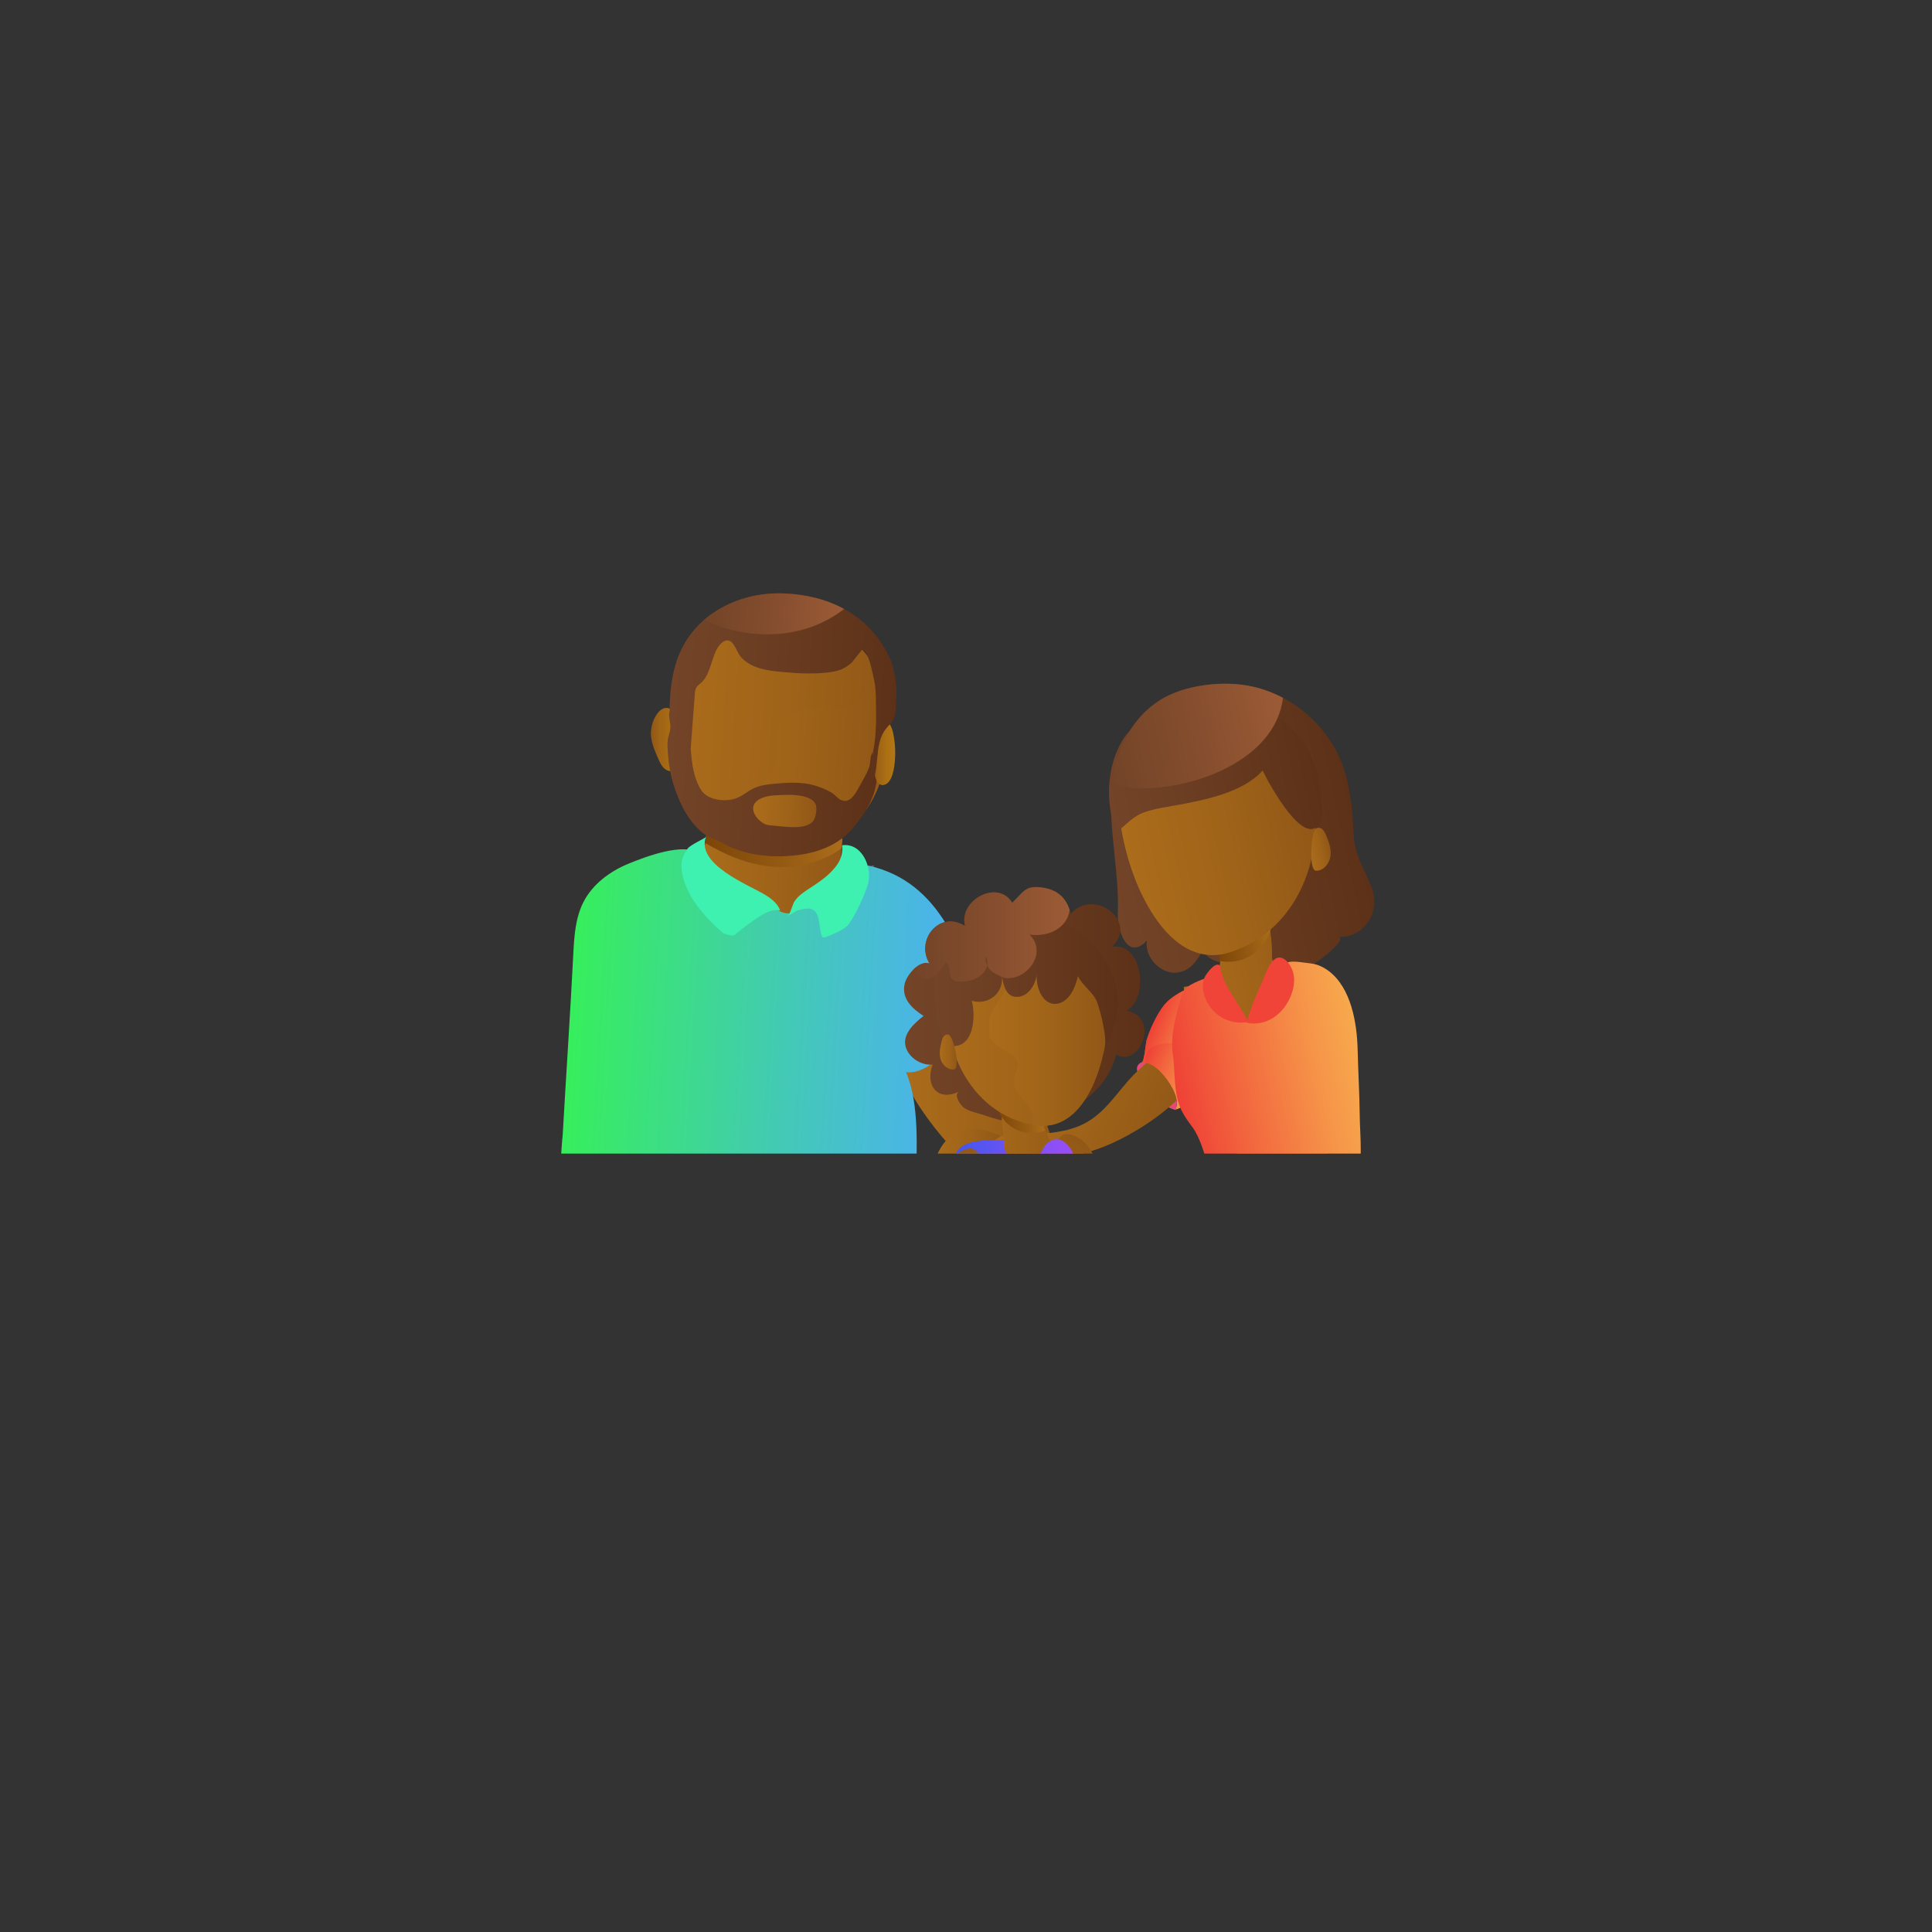 <?xml version="1.0" encoding="utf-8"?>
<!-- Generator: Adobe Illustrator 28.0.0, SVG Export Plug-In . SVG Version: 6.00 Build 0)  -->
<svg version="1.1" id="Layer_1" xmlns="http://www.w3.org/2000/svg" xmlns:xlink="http://www.w3.org/1999/xlink" x="0px" y="0px"
	 viewBox="0 0 1440 1440" style="enable-background:new 0 0 1440 1440;" xml:space="preserve">
<rect x="0" y="0" width="1440" height="1440" fill="#333333" stroke="none"/>
<style type="text/css">
	.st0{clip-path:url(#SVGID_00000080190169973721347840000001622614980270806421_);}
	.st1{fill:#85C4D4;}
	.st2{fill:url(#SVGID_00000026862183079889220570000002831597729076089731_);}
	.st3{fill:url(#SVGID_00000102508273677298520310000011643944365952007067_);}
	.st4{fill:url(#SVGID_00000146475866863053615000000017689669005839967401_);}
	.st5{fill:url(#SVGID_00000109747015050409727510000003758990076212045502_);}
	.st6{fill:url(#SVGID_00000016758792407821000720000008234383228950698631_);}
	.st7{fill:url(#SVGID_00000096744806363631603450000009753822155359616950_);}
	.st8{fill:#92C2FF;}
	.st9{fill:url(#SVGID_00000163040058565321261830000010935091700528498822_);}
	.st10{fill:url(#SVGID_00000158744526262286367410000014980564707033444240_);}
	.st11{fill:url(#SVGID_00000029012903935431452830000008700721114790346665_);}
	.st12{fill:url(#SVGID_00000016762691206067939100000009726156430217694871_);}
	.st13{fill:url(#SVGID_00000077293225964979386910000014229509065140620176_);}
	.st14{fill:url(#SVGID_00000054245372018358215530000013490229976710366095_);}
	.st15{fill:url(#SVGID_00000174576666203381025340000005317531196085979545_);}
	.st16{fill:url(#SVGID_00000106858250114150507860000008531572011611964074_);}
	.st17{fill:url(#SVGID_00000176006354968951717410000011182991280033147548_);}
	.st18{fill:url(#SVGID_00000095301932122375963320000001123490167875745412_);}
	.st19{fill:url(#SVGID_00000066473442875270630010000012773654630998655109_);}
	.st20{fill:url(#SVGID_00000050658476124222679900000009467599804832361889_);}
	.st21{fill:url(#SVGID_00000154389924027997043930000014144879923049271190_);}
	.st22{fill:url(#SVGID_00000105410208373896431150000013077698021015627711_);}
	.st23{fill:url(#SVGID_00000040573750497627582030000015317257258955136929_);}
	.st24{fill:url(#SVGID_00000075857033958729926560000007202029877661739918_);}
	.st25{fill:url(#SVGID_00000008141169600196821560000017845000054902996152_);}
	.st26{fill:#3FF1B1;}
	.st27{fill:url(#SVGID_00000122712840485140068810000006978951872853965728_);}
	.st28{fill:url(#SVGID_00000165923475884813625810000004427745852381045932_);}
	.st29{fill:url(#SVGID_00000111870512219979113600000005175362042530672012_);}
	.st30{fill:#E34B74;}
	.st31{fill:url(#SVGID_00000183224659560587718890000005024737371188166812_);}
	.st32{fill:url(#SVGID_00000114773874756771293780000015190915085759373215_);}
	.st33{fill:url(#SVGID_00000076584233293873363420000017121471239235787401_);}
	.st34{fill:url(#SVGID_00000161610528582671695440000006837671411656650931_);}
	.st35{fill:url(#SVGID_00000153699117085165378680000000153620418945024928_);}
	.st36{fill:url(#SVGID_00000132089463791734426340000015909984970167790994_);}
	.st37{fill:url(#SVGID_00000000185376503089027800000012274144377658898343_);}
	.st38{fill:url(#SVGID_00000045590971766521172060000014720850298974805422_);}
	.st39{fill:url(#SVGID_00000103954150906768424970000006791427731736252585_);}
	.st40{fill:url(#SVGID_00000141434907609502012870000013765108485815638178_);}
	.st41{fill:url(#SVGID_00000114775600296161310950000016292574834350700684_);}
	.st42{fill:url(#SVGID_00000079471943512768888510000012065880814905026448_);}
	.st43{fill:#EF4437;}
	.st44{fill:url(#SVGID_00000034783103685288108380000005579817495368159115_);}
	.st45{fill:url(#SVGID_00000076599259318031216350000010541969414204823189_);}
	.st46{fill:url(#SVGID_00000120534647570692372440000014595348617168806802_);}
	.st47{fill:url(#SVGID_00000071524907823311866270000012849179476423344794_);}
	.st48{fill:url(#SVGID_00000001625843126024836460000000485149738615408823_);}
	.st49{fill:url(#SVGID_00000089571560612550179850000009406527233414281638_);}
	.st50{fill:url(#SVGID_00000053510768605165986440000008206522270882068663_);}
	.st51{fill:url(#SVGID_00000023276131081477178500000014679806575946643898_);}
	.st52{fill:url(#SVGID_00000163051887965464996410000003901102784990017416_);}
	.st53{fill:url(#SVGID_00000124162909880680013930000012944090075117220747_);}
	.st54{fill:url(#SVGID_00000018219335679352952330000016889304887201429422_);}
	.st55{fill:url(#SVGID_00000116196591146210351510000010194615540580868484_);}
	.st56{fill:url(#SVGID_00000091004473402685840290000010810373185795730582_);}
	.st57{fill:url(#SVGID_00000172421436498762294070000006284062827419786154_);}
	.st58{fill:url(#SVGID_00000159465262167072860330000017588720006249541550_);}
	.st59{fill:url(#SVGID_00000031924483549830906120000018414920419961207227_);}
	.st60{fill:url(#SVGID_00000116948004614978503640000003413772483471752087_);}
	.st61{fill:url(#SVGID_00000180325187948635740410000006073274975012086927_);}
	.st62{fill:url(#SVGID_00000021120340857155707360000003696617440724336559_);}
	.st63{fill:url(#SVGID_00000028321266208877749320000000149795339907977381_);}
	.st64{fill:url(#SVGID_00000178908334687192107030000000000345467268791715_);}
</style>
<g>
	<g>
		<defs>
			<path id="SVGID_1_" d="M132.24,859.82h1237.31c17.29,0,31.3-14.01,31.3-31.3V449.95c0-17.29-14.01-31.3-31.3-31.3H132.24
				c-17.29,0-31.3,14.01-31.3,31.3v378.57C100.94,845.81,114.95,859.82,132.24,859.82z"/>
		</defs>
		<clipPath id="SVGID_00000067208818274806666160000002214883240936168105_">
			<use xlink:href="#SVGID_1_"  style="overflow:visible;"/>
		</clipPath>
		<g style="clip-path:url(#SVGID_00000067208818274806666160000002214883240936168105_);">
			<path class="st1" d="M821.69,1328.82c0,13.77,97.67,24.93,218.16,24.93c120.48,0,218.16-11.16,218.16-24.93
				c0-13.77-97.67-24.93-218.16-24.93C919.37,1303.88,821.69,1315.04,821.69,1328.82z"/>
			<path class="st1" d="M624.81,1337.73c0,11.91,59.55,21.57,133.02,21.57s133.02-9.66,133.02-21.57
				c0-11.91-59.55-21.57-133.02-21.57S624.81,1325.82,624.81,1337.73z"/>
			<ellipse class="st1" cx="543.36" cy="1339.34" rx="214" ry="21.57"/>
			<g>
				
					<linearGradient id="SVGID_00000016067908432180803030000004874552795406002580_" gradientUnits="userSpaceOnUse" x1="520.127" y1="553.875" x2="571.282" y2="553.875" gradientTransform="matrix(-0.756 0.655 -0.655 -0.756 1882.104 1248.173)">
					<stop  offset="0" style="stop-color:#915716"/>
					<stop  offset="0.471" style="stop-color:#9F6319"/>
					<stop  offset="1" style="stop-color:#AB6D1B"/>
				</linearGradient>
				<path style="fill:url(#SVGID_00000016067908432180803030000004874552795406002580_);" d="M1055.9,1111.06
					c-2.45-1.36-5.01-2.45-7.77-2.75c-24.41-2.73-13.58,37.28-2.73,45.94c14.01,11.19,26.89,23.51,41.44,34.38
					c26.19,19.58,52.39,39.16,78.58,58.74c2.72,2.03,5.44,4.06,8.16,6.1c5.4,4.04,10.07,4.12,14.03-1.46
					c7.87-11.11-37.94-50.73-43.84-58.71c-23.49-31.76-50.38-58.22-84.11-79.94C1058.43,1112.56,1057.18,1111.77,1055.9,1111.06z"/>
				
					<linearGradient id="SVGID_00000065793060140293274800000018208877344283860154_" gradientUnits="userSpaceOnUse" x1="432.829" y1="475.758" x2="499.714" y2="475.758" gradientTransform="matrix(-0.468 0.884 -0.884 -0.468 1815.821 1081.215)">
					<stop  offset="0" style="stop-color:#915716"/>
					<stop  offset="0.471" style="stop-color:#9F6319"/>
					<stop  offset="1" style="stop-color:#AB6D1B"/>
				</linearGradient>
				<path style="fill:url(#SVGID_00000065793060140293274800000018208877344283860154_);" d="M1197.02,1243.6
					c-7.7-3.78-17.9-7.36-25.92-7.46c1.98,0.03,3.14,63.97,3.3,68.96c0.02,0.68,0.05,1.38,0.37,1.97c0.64,1.19,2.29,1.52,3.57,1.07
					c1.28-0.44,2.26-1.47,3.15-2.48c5.15-5.82,9-12.39,11.96-19.54c1.85-4.46,2.48-11.37,5.09-16.69c2.26-4.53,6.09-8.56,6.42-13.61
					C1205.3,1250.68,1201.64,1245.88,1197.02,1243.6z"/>
			</g>
			
				<linearGradient id="SVGID_00000070078185577083788320000011762954004421819277_" gradientUnits="userSpaceOnUse" x1="687.681" y1="377.09" x2="756.337" y2="377.09" gradientTransform="matrix(-0.966 0.259 -0.259 -0.966 1841.864 1252.58)">
				<stop  offset="0" style="stop-color:#915716"/>
				<stop  offset="0.471" style="stop-color:#9F6319"/>
				<stop  offset="1" style="stop-color:#AB6D1B"/>
			</linearGradient>
			<path style="fill:url(#SVGID_00000070078185577083788320000011762954004421819277_);" d="M1071.01,1103.95
				c-0.92,19.52-4.67,46.25-21.27,38.66c-9.12-4.18-18.09-21.78-21.82-30.51c-6.47-15.17-17.55-33.33-19.67-49.88
				c-0.63-4.98-0.95-10.15,0.62-14.91c1.44-4.37,4.38-8.06,7.26-11.66c3.97-4.96,7.94-9.92,11.91-14.89
				c12.14-15.16,31.88-29.48,38.6-3.97c5.89,22.36,5.85,46.59,4.77,69.52C1071.29,1088.98,1071.39,1095.84,1071.01,1103.95z"/>
			<g>
				
					<linearGradient id="SVGID_00000029746433200451994630000015328844258096110511_" gradientUnits="userSpaceOnUse" x1="1015.583" y1="136.77" x2="1062.357" y2="136.77" gradientTransform="matrix(-1 0 0 -1 1700.945 1440)">
					<stop  offset="0" style="stop-color:#915716"/>
					<stop  offset="0.471" style="stop-color:#9F6319"/>
					<stop  offset="1" style="stop-color:#AB6D1B"/>
				</linearGradient>
				<path style="fill:url(#SVGID_00000029746433200451994630000015328844258096110511_);" d="M677.48,1281.18
					c-0.3-1.13-0.69-2.35-1.67-2.97c-0.75-0.48-1.69-0.5-2.58-0.5c-11.55-0.07-23.09-0.08-34.64-0.02
					c1.07,16.76,2.14,33.52,3.22,50.28c10.53,1.22,38.27,2.97,43.03-9.98c1.7-4.64-1.17-9.1-2.34-13.54
					C680.5,1296.78,679.55,1288.86,677.48,1281.18z"/>
				
					<linearGradient id="SVGID_00000072994652427867663190000017818749040888039087_" gradientUnits="userSpaceOnUse" x1="1106.749" y1="150.538" x2="1213.306" y2="150.538" gradientTransform="matrix(-0.965 0.262 -0.262 -0.965 1840.085 1164.855)">
					<stop  offset="0" style="stop-color:#578BCF"/>
					<stop  offset="0.55" style="stop-color:#5777CF"/>
					<stop  offset="1" style="stop-color:#576BCF"/>
				</linearGradient>
				<path style="fill:url(#SVGID_00000072994652427867663190000017818749040888039087_);" d="M640.02,1308.67
					c1.68,0.13,3.32,0.91,4.39,2.23c0.95,1.17,1.44,2.65,2.26,3.91c2.92,4.5,9.07,5.32,14.43,5.49c4.71,0.14,9.77,0.01,13.61-2.72
					c3.84-2.73,5.42-9.03,1.89-12.15c3.22-3.61,9.18-4.36,13.2-1.66c2.75,1.85,4.41,4.9,6.66,7.35
					c10.88,11.86,27.12,3.98,38.11,12.98c2.51,2.06,4.56,5.66,2.87,8.43c-1.03,1.69-3.1,2.41-5.01,2.95
					c-31.18,8.8-66.62,7.03-98.66,5.17c-9.5-0.55-3.14-28.54,3.31-31.48C637.99,1308.74,639.01,1308.58,640.02,1308.67z"/>
				
					<linearGradient id="SVGID_00000176004598023694442740000017276273085879424173_" gradientUnits="userSpaceOnUse" x1="1055.554" y1="278.236" x2="1185.239" y2="278.236" gradientTransform="matrix(-0.999 0.038 -0.038 -0.999 1746.202 1361.626)">
					<stop  offset="0" style="stop-color:#578BCF"/>
					<stop  offset="0.55" style="stop-color:#5777CF"/>
					<stop  offset="1" style="stop-color:#576BCF"/>
				</linearGradient>
				<path style="fill:url(#SVGID_00000176004598023694442740000017276273085879424173_);" d="M669.37,1009.84
					c15.24,92.06,14.71,181.17,7.54,274.81c-47.12,14.19-40.68-18.34-49.4-52.31c-4.83-18.81-11.25-37.17-17.14-55.66
					c-22.36-70.24-41.03-140.85-65.32-210.82c35.45,1.36,70.9,2.72,106.36,4.07c3.32,0.12,6.95,0.38,9.34,2.68
					c1.97,1.89,2.61,4.75,3.15,7.42C665.91,990.02,667.73,999.95,669.37,1009.84z"/>
				<path class="st8" d="M682.57,1275.21c0-0.42-0.01-0.87-0.27-1.2c-0.34-0.43-0.96-0.47-1.51-0.47
					c-16.52-0.13-33.05-0.26-49.57-0.39c-0.18,8.3-0.37,16.6-0.56,24.91c-0.03,1.56,44.02,6.3,49.52,4.52
					C688.69,1299.8,682.54,1282.12,682.57,1275.21z"/>
			</g>
			<g>
				
					<linearGradient id="SVGID_00000096029844705551667700000005960892977913917603_" gradientUnits="userSpaceOnUse" x1="1237.145" y1="147.273" x2="1284.938" y2="147.273" gradientTransform="matrix(-1 0 0 -1 1700.945 1440)">
					<stop  offset="0" style="stop-color:#915716"/>
					<stop  offset="0.471" style="stop-color:#9F6319"/>
					<stop  offset="1" style="stop-color:#AB6D1B"/>
				</linearGradient>
				<path style="fill:url(#SVGID_00000096029844705551667700000005960892977913917603_);" d="M463.8,1276.7
					c-5.67-0.68-11.4-1.37-16.75-3.35c-8.42-3.12-16.71-9.48-25.38-7.17c0.19,15.28-1.66,30.59-5.48,45.39
					c-0.21,0.82-0.37,1.83,0.27,2.38c0.26,0.22,0.6,0.31,0.93,0.4c8.96,2.32,30.49,9.79,38.21,1.93
					C459.52,1312.27,463.2,1276.63,463.8,1276.7z"/>
				
					<linearGradient id="SVGID_00000111871914920821350530000017643271271092238999_" gradientUnits="userSpaceOnUse" x1="1339.236" y1="187.38" x2="1414.085" y2="187.38" gradientTransform="matrix(-0.977 0.213 -0.213 -0.977 1808.2 1206.107)">
					<stop  offset="0" style="stop-color:#578BCF"/>
					<stop  offset="0.55" style="stop-color:#5777CF"/>
					<stop  offset="1" style="stop-color:#576BCF"/>
				</linearGradient>
				<path style="fill:url(#SVGID_00000111871914920821350530000017643271271092238999_);" d="M418.89,1290.32
					c7.21-7.7,15.1-11.81,27-2.14c12.41,10.1,17.95,35.37,20.18,50.43c-23.44,2.18-48.8-1.1-72.53-1.97
					c-1.13-0.04-2.33-0.11-3.24-0.78c-0.76-0.57-1.17-1.48-1.46-2.38c-2.66-8.5,4.39-16.81,11.42-22.28
					C407.29,1305.72,412.86,1296.77,418.89,1290.32z"/>
				
					<linearGradient id="SVGID_00000177461263832422469680000012227554931819354259_" gradientUnits="userSpaceOnUse" x1="1055.059" y1="187.022" x2="1244.724" y2="187.022" gradientTransform="matrix(-0.967 -0.253 0.253 -0.967 1544.233 1584.974)">
					<stop  offset="0" style="stop-color:#578BCF"/>
					<stop  offset="0.55" style="stop-color:#5777CF"/>
					<stop  offset="1" style="stop-color:#576BCF"/>
				</linearGradient>
				<path style="fill:url(#SVGID_00000177461263832422469680000012227554931819354259_);" d="M562.19,964.25
					c11.96,2.79,24.08,4.9,36.28,6.3c2.38,0.28,4.87,0.56,6.88,1.86c3.25,2.1,4.43,6.31,4.59,10.17
					c0.58,14.11-8.97,26.82-20.26,35.3c-11.28,8.48-24.53,14.01-36.13,22.05c-31.36,21.74-33.94,50.4-42.18,84.7
					c-3.8,15.82-38.57,154.56-50.87,154.55c-49.21-0.08-33.61-29.35-32.11-64.38c0.83-19.4,0.01-38.83-0.27-58.23
					c-1.01-72.63-4.47-147.44-0.86-219.82c14.6,2.15,26,14.89,40.43,15.89c10.5,0.73,20.57-6.3,31.44-6.06
					c10.03,0.22,19.89,4.49,29.2,7.78C539.42,958.28,550.73,961.58,562.19,964.25z"/>
				<path class="st8" d="M472.32,1268.84c0.12-0.4,0.24-0.84,0.09-1.23c-0.21-0.51-0.79-0.72-1.31-0.89
					c-15.78-4.92-31.56-9.83-47.33-14.75c-2.59,7.89-5.17,15.78-7.75,23.67c-0.49,1.49,40.31,18.79,46.08,18.68
					C471.05,1294.15,470.29,1275.44,472.32,1268.84z"/>
			</g>
			<g>
				<g>
					
						<linearGradient id="SVGID_00000169552356761487827050000009613234258669589142_" gradientUnits="userSpaceOnUse" x1="929.094" y1="541.494" x2="929.094" y2="543.078" gradientTransform="matrix(-0.998 -0.057 0.057 -0.998 1637.254 1480.263)">
						<stop  offset="1.600000e-07" style="stop-color:#FFFFFF;stop-opacity:0"/>
						<stop  offset="1" style="stop-color:#FFFFFF"/>
					</linearGradient>
					<path style="fill:url(#SVGID_00000169552356761487827050000009613234258669589142_);" d="M741.01,885.31l-2.52,0.22
						c1.34,0.36,2.64,0.86,3.89,1.44C741.93,886.42,741.47,885.87,741.01,885.31z"/>
					<g>
						
							<linearGradient id="SVGID_00000029744426760296030650000000414151081130763654_" gradientUnits="userSpaceOnUse" x1="1052.001" y1="746.055" x2="1165.342" y2="746.055" gradientTransform="matrix(-0.998 -0.057 0.057 -0.998 1637.254 1480.263)">
							<stop  offset="0" style="stop-color:#915716"/>
							<stop  offset="0.471" style="stop-color:#9F6319"/>
							<stop  offset="1" style="stop-color:#AB6D1B"/>
						</linearGradient>
						<path style="fill:url(#SVGID_00000029744426760296030650000000414151081130763654_);" d="M518.94,699.53
							c3.84,7.11,10.13,12.55,16.63,17.36c11.9,8.78,25.35,16.09,40,17.98c14.66,1.89,30.69-2.39,40.33-13.58
							c3.92-4.56,6.65-10.02,8.73-15.65c9.06-24.49,0.82-48.78,2.59-73.62c0.14-2,0.34-4.03,0.63-6.03
							c0.98-6.97-31.11-6.18-35.85-6.66c-16.63-1.71-33.13-4.77-49.27-9.19c-3.66-0.98-10.3-4.35-13.35-0.7
							c-0.32,0.37-0.59,0.79-0.82,1.22c-0.83,1.62-1.09,3.55-1.33,5.39c-0.5,4.12-1.03,8.19-1.61,12.24
							c-1.54,10.89-3.39,21.57-5.82,32.4C516.81,674.06,511.88,686.44,518.94,699.53z"/>
						
							<linearGradient id="SVGID_00000048462771958717447060000006258658929012812731_" gradientUnits="userSpaceOnUse" x1="1056.27" y1="790.486" x2="1158.197" y2="790.486" gradientTransform="matrix(-0.998 -0.057 0.057 -0.998 1637.254 1480.263)">
							<stop  offset="0" style="stop-color:#AB6D1B"/>
							<stop  offset="0.394" style="stop-color:#975C13"/>
							<stop  offset="1" style="stop-color:#7D4608"/>
						</linearGradient>
						<path style="fill:url(#SVGID_00000048462771958717447060000006258658929012812731_);" d="M525.64,628.31
							c14.94,8.93,31.22,15.71,48.44,17.52c11.59,1.21,23.56-0.07,34.52-4.1c5.96-2.18,13.52-5.04,18.62-9.71
							c0.14-2,0.34-4.03,0.63-6.03c0.98-6.97-31.11-6.18-35.85-6.66c-16.63-1.71-33.13-4.77-49.27-9.19
							c-3.66-0.98-10.3-4.35-13.35-0.7c-0.32,0.37-0.59,0.79-0.82,1.22c-0.83,1.62-1.09,3.55-1.33,5.39
							C526.75,620.19,526.22,624.26,525.64,628.31z"/>
						
							<linearGradient id="SVGID_00000100357190020852170760000016099318117677835653_" gradientUnits="userSpaceOnUse" x1="1189.401" y1="888.777" x2="1215.824" y2="888.777" gradientTransform="matrix(-1 0 0 -1 1700.945 1440)">
							<stop  offset="0" style="stop-color:#B27614"/>
							<stop  offset="0.337" style="stop-color:#AD7114"/>
							<stop  offset="0.732" style="stop-color:#9F6415"/>
							<stop  offset="1" style="stop-color:#915716"/>
						</linearGradient>
						<path style="fill:url(#SVGID_00000100357190020852170760000016099318117677835653_);" d="M485.23,548.78
							c-1.34-12.56,10.33-31.95,20.32-13.63c3.8,6.98,5.88,14.9,5.99,22.84c0.06,4.3-0.52,8.8-3.01,12.31s-7.32,5.62-11.25,3.88
							c-3.34-1.48-5.09-5.1-6.56-8.43C488.31,560.29,485.86,554.72,485.23,548.78z"/>
						
							<linearGradient id="SVGID_00000139252851424364332560000012119626598696278927_" gradientUnits="userSpaceOnUse" x1="1027.445" y1="871.629" x2="1189.743" y2="871.629" gradientTransform="matrix(-0.998 -0.057 0.057 -0.998 1637.254 1480.263)">
							<stop  offset="0" style="stop-color:#915716"/>
							<stop  offset="0.471" style="stop-color:#9F6319"/>
							<stop  offset="1" style="stop-color:#AB6D1B"/>
						</linearGradient>
						<path style="fill:url(#SVGID_00000139252851424364332560000012119626598696278927_);" d="M566.12,460.66
							c6.38-0.81,12.95-1.01,20.6-0.31c12.63,1.15,25.59,5.33,37.23,10.34c5.34,2.29,10.23,5.64,14.59,9.46
							c15.76,13.8,18.12,32.05,20.94,51.66c2.39,16.57,1.83,33.87-3.2,49.93c-10.58,33.76-40.16,52.33-74.89,52.39
							c-29.39,0.06-61.86-12.89-75.49-40.5c-10.65-21.58-8.66-49.63-2.85-72.27c2.91-11.31,8.22-21.59,12.16-32.34
							c4.29-11.69,14.84-20.24,26.79-23.27C550.83,463.51,558.33,461.64,566.12,460.66z"/>
						
							<linearGradient id="SVGID_00000096043767027869200520000008727447151217357709_" gradientUnits="userSpaceOnUse" x1="1027.44" y1="853.188" x2="1174.302" y2="853.188" gradientTransform="matrix(-0.998 -0.057 0.057 -0.998 1637.254 1480.263)">
							<stop  offset="0" style="stop-color:#915716"/>
							<stop  offset="0.471" style="stop-color:#9F6319"/>
							<stop  offset="1" style="stop-color:#AB6D1B"/>
						</linearGradient>
						<path style="fill:url(#SVGID_00000096043767027869200520000008727447151217357709_);" d="M576.59,572.33
							c6.77-11.82-2.44-28.62,8.16-36.15c17.26-17.33,48.67,2.77,62.1-18.84c3.35-5.16,5.28-10.68,6.01-16.34
							c3.64,9.51,5.07,19.95,6.63,30.81c2.39,16.57,1.83,33.87-3.2,49.93c-10.58,33.76-40.16,52.33-74.89,52.39
							c-26.21,0.05-54.83-10.28-70.39-32.09C537.59,606.97,565.77,594.62,576.59,572.33z"/>
						
							<linearGradient id="SVGID_00000023999378739735589220000013189636479577554064_" gradientUnits="userSpaceOnUse" x1="1032.671" y1="834.951" x2="1190.514" y2="834.951" gradientTransform="matrix(-0.998 -0.057 0.057 -0.998 1637.254 1480.263)">
							<stop  offset="0" style="stop-color:#5C3117"/>
							<stop  offset="0.417" style="stop-color:#673A1F"/>
							<stop  offset="1" style="stop-color:#734428"/>
						</linearGradient>
						<path style="fill:url(#SVGID_00000023999378739735589220000013189636479577554064_);" d="M503.25,588.45
							c4.22,12.02,9.43,22.43,19.15,31.23c4.9,4.43,10.37,5.5,15.87,8.62c12.46,7.08,28.61,10.22,42.91,9.96
							c20.84-0.37,41.47-5.23,55.01-21.61c6.66-8.06,13.29-17.64,15.85-27.88c2.73-10.93,2.82-22.77,3.35-33.97
							c-1.11-0.01-2.48-0.23-3.57-0.61c-0.63,2.28-0.7,4.71-1.78,6.96c-1.82,3.8-0.9,7.07-2.28,10.89
							c-1.92,5.3-5.44,10.79-8.14,15.79c-2.44,4.52-6.55,11.32-12.75,8.45c-2.85-1.32-4.59-4.09-7.26-5.63
							c-3.86-2.24-8.42-4.07-12.71-5.3c-9.36-2.68-19.31-2.14-29-1.27c-5.5,0.49-11.12,1.11-16.11,3.48
							c-4.78,2.27-8.82,6.07-13.86,7.69c-7.96,2.56-20.66,1.16-25.43-6.53c-10.89-17.56-5.04-41.03-12.96-60.1
							c-0.41-1-0.88-2-1.68-2.73c-2.46-2.23-6.75-0.44-8.19,2.55s-0.9,6.52-0.34,9.79c0.75,4.38,0.08,6.71-1.11,10.64
							c-1.17,3.87-0.62,8.67-0.39,12.67C498.35,570.73,500.2,579.78,503.25,588.45z"/>
						
							<linearGradient id="SVGID_00000089534598167638422570000012889121331236304560_" gradientUnits="userSpaceOnUse" x1="1076.889" y1="814.879" x2="1124.002" y2="814.879" gradientTransform="matrix(-0.998 -0.057 0.057 -0.998 1637.254 1480.263)">
							<stop  offset="0" style="stop-color:#915716"/>
							<stop  offset="0.471" style="stop-color:#9F6319"/>
							<stop  offset="1" style="stop-color:#AB6D1B"/>
						</linearGradient>
						<path style="fill:url(#SVGID_00000089534598167638422570000012889121331236304560_);" d="M576.17,615.34
							c-1.97-0.14-3.99-0.29-5.82-1.03c-1.37-0.55-2.59-1.42-3.72-2.36c-3.57-2.97-6.56-7.82-4.7-12.07c0.86-1.96,2.64-3.4,4.53-4.4
							c4.61-2.43,10.02-2.68,15.23-2.87c6.53-0.24,13.22-0.47,19.42,1.59c3.35,1.11,6.87,3.4,7.27,6.91
							c0.43,3.74-0.43,9.82-3.59,12.19C597.8,618.53,584.25,615.92,576.17,615.34z"/>
						
							<linearGradient id="SVGID_00000025403121740635930780000013504473977940014471_" gradientUnits="userSpaceOnUse" x1="1033.713" y1="878.4" x2="1050.793" y2="878.4" gradientTransform="matrix(-1 0 0 -1 1700.945 1440)">
							<stop  offset="0" style="stop-color:#B27614"/>
							<stop  offset="0.337" style="stop-color:#AD7114"/>
							<stop  offset="0.732" style="stop-color:#9F6415"/>
							<stop  offset="1" style="stop-color:#915716"/>
						</linearGradient>
						<path style="fill:url(#SVGID_00000025403121740635930780000013504473977940014471_);" d="M650.29,556.18
							c0.98-12.54,11.7-28.76,15.64-8.66c1.5,7.66,1.71,15.84,0.6,23.6c-0.6,4.2-1.67,8.46-3.85,11.3
							c-2.19,2.85-5.74,3.81-8.11,1.22c-2.01-2.2-2.64-6.12-3.13-9.7C650.63,568.08,649.83,562.11,650.29,556.18z"/>
						
							<linearGradient id="SVGID_00000128475186824592897630000016709751653083209398_" gradientUnits="userSpaceOnUse" x1="1022.022" y1="909.956" x2="1190.543" y2="909.956" gradientTransform="matrix(-0.998 -0.057 0.057 -0.998 1637.254 1480.263)">
							<stop  offset="0" style="stop-color:#5C3117"/>
							<stop  offset="0.417" style="stop-color:#673A1F"/>
							<stop  offset="1" style="stop-color:#734428"/>
						</linearGradient>
						<path style="fill:url(#SVGID_00000128475186824592897630000016709751653083209398_);" d="M507.63,550.15
							c0.09,0.51,0.19,1.01,0.33,1.51c0.88,3.24,3.48,6.41,6.84,6.37c1.02-13.49,2.05-26.98,3.06-40.46
							c0.15-2.01,0.35-4.16,1.57-5.76c0.69-0.92,1.67-1.58,2.54-2.33c7.03-5.95,7.83-16.31,11.77-24.63
							c1.64-3.46,6.04-9.42,10.58-6.9c3.45,1.92,5.29,8.99,8.09,11.96c8.58,9.12,21.02,10.06,32.78,11.14
							c10.6,0.97,21.47,1.4,32.06,0.12c7.25-0.87,11.53-2.2,17.09-6.87c1.67-1.4,7.81-10.25,8.57-10.06
							c4.63,1.19,7.27,17.24,8.35,21.49c1.95,7.67,1.52,16.95,1.68,24.83c0.17,8.18-0.11,16.38-1.31,24.47
							c-1.01,6.83-2.67,13.58-3.09,20.48c-0.06,1-0.08,2.08,0.47,2.92s1.87,1.23,2.56,0.51c0.3-0.31,0.42-0.76,0.51-1.18
							c1.86-8.05,1.48-16.51,3.48-24.53c1.57-6.3,4.07-9.65,8.34-14.06c3.81-3.94,3.64-10.24,4.05-15.48
							c1-12.92-0.65-25.85-6.81-37.39c-15.66-29.35-44.59-42.77-76.96-44c-19.44-0.74-38.53,4.45-54.37,15.75
							c-12.72,9.08-21.73,21.98-26.23,36.91c-1.81,6-2.78,11.94-3.6,18.12c-0.22,1.64-1.51,16.87-0.47,17.08
							c6.18,1.22,6.67,6.48,7.39,11.49C507.31,544.47,507.16,547.36,507.63,550.15z"/>
						
							<linearGradient id="SVGID_00000173131499306149139400000003975353396842704005_" gradientUnits="userSpaceOnUse" x1="1064.745" y1="960.803" x2="1168.62" y2="960.803" gradientTransform="matrix(-0.998 -0.057 0.057 -0.998 1637.254 1480.263)">
							<stop  offset="0" style="stop-color:#9C5B36"/>
							<stop  offset="0.57" style="stop-color:#824C2D"/>
							<stop  offset="1" style="stop-color:#734428"/>
						</linearGradient>
						<path style="fill:url(#SVGID_00000173131499306149139400000003975353396842704005_);" d="M584.19,442.31
							c16.28,0.62,31.68,4.33,44.97,11.59c-29.93,23.24-71.38,23.92-104.51,8.22c1.63-1.4,3.34-2.76,5.17-4.06
							C545.67,446.75,564.75,441.57,584.19,442.31z"/>
						
							<linearGradient id="SVGID_00000170966353669339103300000000932071729097482389_" gradientUnits="userSpaceOnUse" x1="913.147" y1="620.821" x2="1029.781" y2="620.821" gradientTransform="matrix(-1 0 0 -1 1700.945 1440)">
							<stop  offset="0" style="stop-color:#915716"/>
							<stop  offset="0.471" style="stop-color:#9F6319"/>
							<stop  offset="1" style="stop-color:#AB6D1B"/>
						</linearGradient>
						<path style="fill:url(#SVGID_00000170966353669339103300000000932071729097482389_);" d="M754.58,787.25
							c14.36,24.22,28.33,49.5,32.57,77.34c1.01,6.63,1.3,13.94-2.5,19.47c-3.7,5.38-10.56,7.8-17.08,8.02
							c-15.26,0.51-28.96-8.99-40.4-19.11c-14.9-13.19-28.19-28.21-39.47-44.6c-7.03-10.22-13.4-21.24-15.7-33.43
							s0.03-25.79,8.56-34.79C711.93,727.06,738.44,760.02,754.58,787.25z"/>
						
							<linearGradient id="SVGID_00000152245291644277802710000001603270634728403361_" gradientUnits="userSpaceOnUse" x1="943.784" y1="605.508" x2="1252.757" y2="605.508" gradientTransform="matrix(-0.998 -0.057 0.057 -0.998 1637.254 1480.263)">
							<stop  offset="0" style="stop-color:#4DAEF7"/>
							<stop  offset="0.16" style="stop-color:#4AB6E4"/>
							<stop  offset="0.482" style="stop-color:#43CAB4"/>
							<stop  offset="0.934" style="stop-color:#38EA67"/>
							<stop  offset="1" style="stop-color:#36EF5B"/>
						</linearGradient>
						<path style="fill:url(#SVGID_00000152245291644277802710000001603270634728403361_);" d="M419.35,846.74
							c2.56-45.04,5.63-89.88,7.93-135.16c0.68-13.36,1.47-27.18,7.53-39.12c6.87-13.54,19.92-23.13,33.98-28.86
							c12.42-5.07,40.35-15.76,52.38-7.63c7.74,5.24,14.03,12.23,19.87,19.46c4.09,5.06,9.16,15.68,15.46,18.07
							c4.63,1.76,10.48-1.09,15.44,0.62c6.07,2.09,9.63,7.34,16.81,6.54c3.21-0.36,6.16-1.89,8.92-3.56
							c17.98-10.88,28.07-36.89,50.26-31.78c53.16,12.22,70.14,64.21,84.27,111.15c0.4,1.31,0.79,2.66,0.69,4.03
							c-0.23,3.25-3.04,5.62-5.63,7.59c-9.52,7.26-19.04,14.52-28.56,21.78c-6.94,5.29-14.28,10.1-23.38,9.28
							c10.06,23.49,8.01,57.79,7.28,82.94c-0.93,31.89-4.23,63.72-9.89,95.12c-0.59,3.27-1.27,6.68-3.32,9.3
							c-7.44,9.46-47.55,4.98-60.08,4.97c-28.47-0.02-56.82-4.76-85.21-6.41c-37.63-2.19-75.53-4.55-112.94-9.24
							c0.35,0.04,2.88-43.64,4.15-65.81C416.84,883.19,418.58,852.27,419.35,846.74z"/>
						<g>
							
								<linearGradient id="SVGID_00000088101600657771863400000003084145570469329049_" gradientUnits="userSpaceOnUse" x1="1031.417" y1="777.436" x2="1035.215" y2="777.436" gradientTransform="matrix(-0.998 -0.057 0.057 -0.998 1637.254 1480.263)">
								<stop  offset="0" style="stop-color:#FFFFFF"/>
								<stop  offset="1" style="stop-color:#FFFFFF;stop-opacity:0"/>
							</linearGradient>
							<path style="fill:url(#SVGID_00000088101600657771863400000003084145570469329049_);" d="M651.63,645.68
								c-0.29,0.07-0.58,0.12-0.87,0.21c-0.94-0.41-1.91-0.75-2.89-1.07C649.11,645.04,650.36,645.31,651.63,645.68z"/>
						</g>
						<path class="st26" d="M647.03,658.48c-2.34,8.42-9.34,23.42-14.53,30.39c-1.62,2.18-4.03,3.6-6.43,4.85
							c-3.38,1.77-6.87,3.33-10.45,4.65c-0.81,0.3-1.79,0.57-2.49,0.08c-0.49-0.34-0.69-0.95-0.86-1.52
							c-2.68-8.88-0.15-22.21-13.65-19.41c-4.11,0.85-7.78,3.06-11.36,5.25c1.47-0.9,3.58-9.07,4.98-11.07
							c2.65-3.76,5.79-6.08,9.53-8.53c8.34-5.45,16.72-10.69,22.48-19.14c2.86-4.19,4-9.02,3.32-14.01
							C642.67,627.85,650.24,646.89,647.03,658.48z"/>
						<path class="st26" d="M508.4,650.6c3.07,17.46,16.83,32.84,29.72,44.17c1.48,1.3,6.2,2.6,8.23,2.43
							c0.98-0.08,1.79-0.76,2.54-1.4c5.38-4.58,11.07-8.81,17.01-12.63c4.69-3.02,10.2-5.9,15.59-4.49
							c-1.88-5.43-6.87-9.13-11.81-12.08c-12.01-7.17-51.17-22.48-43.44-42.93c-0.43,1.14-11.61,5.89-13.72,8.84
							C508.34,638.37,507.13,643.35,508.4,650.6z"/>
					</g>
				</g>
			</g>
			<g>
				
					<linearGradient id="SVGID_00000015319966309709287370000008944654178704821412_" gradientUnits="userSpaceOnUse" x1="395.921" y1="449.039" x2="445.639" y2="449.039" gradientTransform="matrix(-0.993 -0.118 0.118 -0.993 1302.995 1707.125)">
					<stop  offset="0" style="stop-color:#915716"/>
					<stop  offset="0.471" style="stop-color:#9F6319"/>
					<stop  offset="1" style="stop-color:#AB6D1B"/>
				</linearGradient>
				<path style="fill:url(#SVGID_00000015319966309709287370000008944654178704821412_);" d="M959.53,1126.81
					c-1.17-4.26-2.88-8.12-5.46-11.04c-5.85-6.61-19.21-7.31-26.17-1.47c-3.79,3.18-4.33,8.71-4.59,13.65
					c-1.29,24.18-2.06,47.64,0.29,71.79c3.06,31.55,6.13,63.1,9.19,94.64c0.32,3.27,0.64,6.55,0.95,9.83c0.63,6.5,3.63,9.9,10.2,9.1
					c13.1-1.61,11.6-60.29,13.46-69.73c5.83-29.48,8.02-59.65,5.34-89.63C962.05,1146.44,961.98,1135.74,959.53,1126.81z"/>
				
					<linearGradient id="SVGID_00000094577486467923999660000018130305532616538257_" gradientUnits="userSpaceOnUse" x1="354.286" y1="335.28" x2="419.106" y2="335.28" gradientTransform="matrix(-0.968 0.25 -0.25 -0.968 1381.745 1546.458)">
					<stop  offset="0" style="stop-color:#915716"/>
					<stop  offset="0.471" style="stop-color:#9F6319"/>
					<stop  offset="1" style="stop-color:#AB6D1B"/>
				</linearGradient>
				<path style="fill:url(#SVGID_00000094577486467923999660000018130305532616538257_);" d="M956.09,1314.58
					c-2.31-7.99-6.41-17.63-11.57-23.45c1.27,1.43-43.79,44-47.26,47.36c-0.47,0.45-0.96,0.94-1.17,1.56
					c-0.43,1.24,0.41,2.64,1.56,3.26c1.15,0.62,2.53,0.66,3.84,0.64c7.53-0.11,14.75-1.64,21.81-4.19c4.4-1.59,9.77-5.64,15.29-7.25
					c4.72-1.34,10.11-1.22,13.94-4.29C956.42,1325.12,957.48,1319.37,956.09,1314.58z"/>
			</g>
			
				<linearGradient id="SVGID_00000002375984319041180890000004396155483221386115_" gradientUnits="userSpaceOnUse" x1="740.718" y1="354.706" x2="799.489" y2="354.706" gradientTransform="matrix(-0.999 0.036 -0.036 -0.999 1725.175 1415.287)">
				<stop  offset="0" style="stop-color:#915716"/>
				<stop  offset="0.471" style="stop-color:#9F6319"/>
				<stop  offset="1" style="stop-color:#AB6D1B"/>
			</linearGradient>
			<path style="fill:url(#SVGID_00000002375984319041180890000004396155483221386115_);" d="M912.84,1073.22
				c-0.79-9.31,0.23-23.72,4.88-32.3c5.48-10.11,18.54-9.89,28.45-12.87c10.02-3.01,21.19-4.83,23.43,8.66
				c1.64,9.9,1.15,20.03,0.49,30.05c-1.47,22.44-4.76,43.54-8.81,65.47c-0.61,3.27-1.26,6.67-3.24,9.35
				c-1.8,2.43-4.5,4.01-7.13,5.52c-4.65,2.67-10.12,5.42-15.13,3.51c-4.55-1.73-6.9-6.66-8.59-11.22
				c-4.53-12.27-7.34-24.23-10.02-36.91C915.12,1092.83,913.68,1083.05,912.84,1073.22z"/>
			<g>
				<path class="st30" d="M848.86,801.65c5.78,11.92,14.12,21.63,27.27,25.73c2.4-6.64,0.33-11.73-2.79-18.09
					c-2.43-4.97-5.8-9.54-9.92-13.37c-2.32-2.15-5.03-4.14-8.17-4.66c-3.13-0.51-6.73,0.92-7.63,3.82
					C846.96,797.23,847.85,799.57,848.86,801.65z"/>
				
					<linearGradient id="SVGID_00000013159995401680705840000004398880010973669001_" gradientUnits="userSpaceOnUse" x1="757.008" y1="565.088" x2="894.602" y2="565.088" gradientTransform="matrix(-0.919 -0.395 0.395 -0.919 1349.561 1656.908)">
					<stop  offset="0" style="stop-color:#915716"/>
					<stop  offset="0.471" style="stop-color:#9F6319"/>
					<stop  offset="1" style="stop-color:#AB6D1B"/>
				</linearGradient>
				<path style="fill:url(#SVGID_00000013159995401680705840000004398880010973669001_);" d="M892.83,760.33
					c3.94,1.27,5.68,5.82,6.51,9.88c7.62,37.26-47.48,73.11-76.78,84.57c-30.89,12.09-65.83,13.53-97.62,4.04
					c-1.55-0.47-3.26-1.09-3.96-2.55c-1.44-3,2.46-5.71,5.66-6.61c28.46-7.95,61.8,1.29,86.4-15.08
					c14.59-9.7,23.15-25.91,36.07-37.45c11.04-9.86,20.91-20.5,31.36-31.09C883.84,762.64,888.26,758.87,892.83,760.33z"/>
				
					<linearGradient id="SVGID_00000102511035300773226050000015870158951219620015_" gradientUnits="userSpaceOnUse" x1="964.92" y1="572.468" x2="1015.479" y2="572.468" gradientTransform="matrix(-1 0.014 -0.014 -1 1719.36 1418.923)">
					<stop  offset="0" style="stop-color:#915716"/>
					<stop  offset="0.471" style="stop-color:#9F6319"/>
					<stop  offset="1" style="stop-color:#AB6D1B"/>
				</linearGradient>
				<path style="fill:url(#SVGID_00000102511035300773226050000015870158951219620015_);" d="M735.85,858.5
					c-0.39,0.81-0.81,1.66-1.29,2.56c-3.97,7.59-10.54,11.35-18.82,13.61c-4.89,1.34-11.37,6.97-15.97,3.97
					c-8.79-5.74,0.34-23.81,5.73-28.83c4-3.72,9.31-5.63,14.46-7.44c8.13-2.86,18.87,1.4,26.37,4.42
					C739.69,850.07,738.35,853.36,735.85,858.5z"/>
				
					<linearGradient id="SVGID_00000093870053823818256720000004523190468543213720_" gradientUnits="userSpaceOnUse" x1="748.939" y1="623.237" x2="803.246" y2="623.237" gradientTransform="matrix(-0.919 -0.395 0.395 -0.919 1349.561 1656.908)">
					<stop  offset="0" style="stop-color:#F7A94D"/>
					<stop  offset="0.226" style="stop-color:#F69649"/>
					<stop  offset="0.681" style="stop-color:#F2663E"/>
					<stop  offset="1" style="stop-color:#EF4136"/>
				</linearGradient>
				<path style="fill:url(#SVGID_00000093870053823818256720000004523190468543213720_);" d="M876.87,818.36
					c-2.02-8.26-10.45-20.07-17.84-24.4c-2.53-1.48-5.54-2.33-8.4-1.74c2.43-0.5,3.2-14.35,3.96-16.8
					c2.56-8.31,6.56-16.96,11.48-24.12c4.63-6.72,11.42-10.74,18.64-14.13c4.38-2.06,12.7-6.97,16.73-1.95
					c2.66,3.31,5.35,6.66,7.14,10.5c3.6,7.71,1.98,17.28,1.26,25.4c-0.94,10.5-3.98,21.93-8.42,31.46
					c-5.06,10.88-13.7,20.66-25.11,24.34C877.53,824.23,877.6,821.32,876.87,818.36z"/>
				
					<linearGradient id="SVGID_00000114053493053989687870000014754906327228431014_" gradientUnits="userSpaceOnUse" x1="748.941" y1="611.703" x2="798.714" y2="611.703" gradientTransform="matrix(-0.919 -0.395 0.395 -0.919 1349.561 1656.908)">
					<stop  offset="0" style="stop-color:#F7A94D"/>
					<stop  offset="0.226" style="stop-color:#F69649"/>
					<stop  offset="0.681" style="stop-color:#F2663E"/>
					<stop  offset="1" style="stop-color:#EF4136"/>
				</linearGradient>
				<path style="fill:url(#SVGID_00000114053493053989687870000014754906327228431014_);" d="M863.52,778.62
					c13.67-3.77,25.01,3.51,38.4-5.21c3.86-2.92,6.66-6.29,8.64-9.91c-0.22,2.6-0.5,5.17-0.72,7.61
					c-0.94,10.5-3.98,21.93-8.42,31.46c-5.06,10.88-13.7,20.66-25.11,24.34c1.23-2.68,1.29-5.59,0.57-8.55
					c-2.02-8.26-10.45-20.07-17.84-24.4c-1.64-0.96-3.49-1.61-5.37-1.82C853.61,785.57,855.55,780.36,863.52,778.62z"/>
				
					<linearGradient id="SVGID_00000103954742287185340250000006355715730576305557_" gradientUnits="userSpaceOnUse" x1="755.997" y1="634.119" x2="803.246" y2="634.119" gradientTransform="matrix(-0.919 -0.395 0.395 -0.919 1349.561 1656.908)">
					<stop  offset="0" style="stop-color:#F7A94D"/>
					<stop  offset="0.226" style="stop-color:#F69649"/>
					<stop  offset="0.681" style="stop-color:#F2663E"/>
					<stop  offset="1" style="stop-color:#EF4136"/>
				</linearGradient>
				<path style="fill:url(#SVGID_00000103954742287185340250000006355715730576305557_);" d="M866.07,751.3
					c4.63-6.72,11.42-10.74,18.64-14.13c4.38-2.06,12.7-6.97,16.73-1.95c2.66,3.31,5.35,6.66,7.14,10.5
					c2.52,5.4,2.47,11.71,1.98,17.8c-1.98,3.63-4.77,7-8.64,9.91c-13.39,8.71-24.72,1.43-38.4,5.21c-7.97,1.74-9.91,6.95-9.86,13.52
					c-1.01-0.11-2.03-0.14-3.04,0.07c2.43-0.5,3.2-14.35,3.96-16.8C857.15,767.11,861.15,758.46,866.07,751.3z"/>
			</g>
			
				<linearGradient id="SVGID_00000096775792638180834640000016209781676254928287_" gradientUnits="userSpaceOnUse" x1="695.197" y1="838.103" x2="885.779" y2="838.103" gradientTransform="matrix(-0.977 0.212 -0.212 -0.977 1866.161 1271.866)">
				<stop  offset="0" style="stop-color:#5C3117"/>
				<stop  offset="0.417" style="stop-color:#673A1F"/>
				<stop  offset="1" style="stop-color:#734428"/>
			</linearGradient>
			<path style="fill:url(#SVGID_00000096775792638180834640000016209781676254928287_);" d="M828.37,587.9
				c-2.05,31.42,6.02,62.08,4.78,93.63c-0.45,11.42,7.06,35.19,21.65,19.55c-1.89,12.51,10.33,24.9,21.94,23.92
				c12.28-1.03,16.83-12.05,22.57-21.12c-13.26,20.96,68.92,18.91,74.93,17.3c4.64-1.24,32.74-22.11,22.44-22.99
				c19.72,1.68,32.41-18.2,26-35.77c-5.17-14.16-12.94-24.6-13.68-39.52c-0.77-15.66-1.91-30.75-6.16-45.95
				c-9.26-33.18-38.65-59.85-72.58-65.88c-11.9-2.11-24.17-1.87-36.09,0.19c-8.92,1.53-17.72,4.11-25.71,8.37
				C844.14,532.6,830.16,560.39,828.37,587.9z"/>
			
				<linearGradient id="SVGID_00000115486593219459339970000001846602683119074211_" gradientUnits="userSpaceOnUse" x1="741.655" y1="689.043" x2="849.507" y2="689.043" gradientTransform="matrix(-0.977 0.212 -0.212 -0.977 1866.161 1271.866)">
				<stop  offset="0" style="stop-color:#915716"/>
				<stop  offset="0.471" style="stop-color:#9F6319"/>
				<stop  offset="1" style="stop-color:#AB6D1B"/>
			</linearGradient>
			<path style="fill:url(#SVGID_00000115486593219459339970000001846602683119074211_);" d="M944.14,661.02
				c-11.9,2.76-23.81,5.51-35.72,8.27c6.2-1.43,1.48,34.34,1.56,37.59c0.48,20.22-5.06,26.16-27.64,28.67
				c0.48,20.72,10.08,40.31,16.89,59.55c7.68,21.69,15.36,43.37,23.04,65.07c0.46,1.29,0.97,2.66,2.05,3.5
				c1.3,1.01,3.1,1.02,4.75,0.98c17.66-0.42,35.33-0.83,52.99-1.24c1.9-0.04,3.93-0.13,5.47-1.26c2.21-1.62,2.58-4.73,2.69-7.48
				c1.43-31.99,0.28-64.81,0.04-96.83c-0.06-8.14,1.5-24.45-1.2-31.61c-4.98-13.21-21.11-5.76-33.82-6.83
				c-2.3-0.19-4.87-0.63-6.19-2.52c-0.98-1.4-0.99-3.24-0.96-4.94C948.34,694.47,942.97,678.86,944.14,661.02z"/>
			
				<linearGradient id="SVGID_00000176044590168707009170000001614634118127336881_" gradientUnits="userSpaceOnUse" x1="775.114" y1="753.295" x2="818.096" y2="753.295" gradientTransform="matrix(-0.977 0.212 -0.212 -0.977 1866.161 1271.866)">
				<stop  offset="0" style="stop-color:#AB6D1B"/>
				<stop  offset="0.394" style="stop-color:#975C13"/>
				<stop  offset="1" style="stop-color:#7D4608"/>
			</linearGradient>
			<path style="fill:url(#SVGID_00000176044590168707009170000001614634118127336881_);" d="M947.33,691.85
				c-1.97,8.16-7.22,15.48-14.32,19.97s-15.96,6.08-24.18,4.35c0.13-3.12,0.49-6.22,1.07-9.29c0.2-1.05,0.45-2.15,1.2-2.92
				c0.65-0.67,1.58-0.98,2.47-1.28c11.31-3.68,22.62-7.36,33.93-11.04c-0.64-0.6-1.28-1.18-1.92-1.78"/>
			
				<linearGradient id="SVGID_00000067947403717449985820000002950519404070192531_" gradientUnits="userSpaceOnUse" x1="723.597" y1="838.361" x2="868.916" y2="838.361" gradientTransform="matrix(-0.977 0.212 -0.212 -0.977 1866.161 1271.866)">
				<stop  offset="0" style="stop-color:#915716"/>
				<stop  offset="0.471" style="stop-color:#9F6319"/>
				<stop  offset="1" style="stop-color:#AB6D1B"/>
			</linearGradient>
			<path style="fill:url(#SVGID_00000067947403717449985820000002950519404070192531_);" d="M879.93,537.73
				c33.94-10.62,76.86-2.46,90.87,29.01c23.55,52.89,3.97,124.74-54.27,143.11c-42.85,13.52-69.25-42.95-77.47-76.38
				c-4.59-18.66-7.86-38.47-2.47-56.91C842.17,557.42,859.41,544.14,879.93,537.73z"/>
			
				<linearGradient id="SVGID_00000037691508824367296840000007412309646280439199_" gradientUnits="userSpaceOnUse" x1="728.849" y1="642.845" x2="870.421" y2="642.845" gradientTransform="matrix(-0.977 0.212 -0.212 -0.977 1866.161 1271.866)">
				<stop  offset="0" style="stop-color:#F7A94D"/>
				<stop  offset="0.226" style="stop-color:#F69649"/>
				<stop  offset="0.681" style="stop-color:#F2663E"/>
				<stop  offset="1" style="stop-color:#EF4136"/>
			</linearGradient>
			<path style="fill:url(#SVGID_00000037691508824367296840000007412309646280439199_);" d="M880.59,827.56
				c2.14,4.41,5.08,8.39,8,12.34c11.88,16.04,10.83,44.47,29.69,55.78c2.91,1.74,6.29,2.52,9.63,3.14
				c20.55,3.86,72.03,7.88,82.49-16.16c5.93-13.62,3.25-35.83,3.08-50.39c-0.19-16.78-1.17-33.55-1.59-50.33
				c-0.49-19.39-4.81-45.45-21.35-58.07c-4.89-3.72-9.87-5.54-15.83-6.07c-6.73-0.6-14.83-3.01-19.79,2.4
				c-9.06,9.85-8.89,22.47-15.68,33.24c-2.06,3.3-6.89,9.06-11.26,6.49c-3.12-1.85-6.51-8.58-8.98-11.43
				c-5.21-6.07-10.76-11.81-16.09-17.75c-0.6-0.67-1.26-1.34-2.1-1.6c-0.96-0.3-1.99-0.01-2.95,0.3c-1.55,0.5-3.07,1.08-4.56,1.72
				c-1.99,0.83-3.91,1.77-5.8,2.81c-1.59,0.9-3.17,1.87-4.35,3.25c-1.54,1.79-2.32,4.1-2.96,6.36c-3.77,13.29-8.07,28.09-6.05,42.03
				C876.1,799.18,874.45,814.95,880.59,827.56z"/>
			
				<linearGradient id="SVGID_00000157279456665840420780000013324082889564288676_" gradientUnits="userSpaceOnUse" x1="717.115" y1="881.846" x2="873.739" y2="881.846" gradientTransform="matrix(-0.977 0.212 -0.212 -0.977 1866.161 1271.866)">
				<stop  offset="0" style="stop-color:#5C3117"/>
				<stop  offset="0.417" style="stop-color:#673A1F"/>
				<stop  offset="1" style="stop-color:#734428"/>
			</linearGradient>
			<path style="fill:url(#SVGID_00000157279456665840420780000013324082889564288676_);" d="M831.67,561.99
				c2.28-5.79,5.15-11.44,9.27-16.09c6.31-7.12,15.17-11.47,24.16-14.58c23.73-8.21,50.03-8.77,74.09-1.57
				c2.04,0.61,3.83,1.31,5.42,2.07c8.96,0.27,20.17,12.52,24.5,18.23c8.53,11.28,13.49,25.13,15.12,39.12
				c0.76,6.57,4.26,25.41-5.22,28.44c-10.31,3.3-25.35-21.26-29.33-27.72c-2.35-3.8-5.59-9.36-8.56-15.61
				c-14.61,16.41-43.03,21.97-63.76,25.79c-8.04,1.48-16.22,2.52-23.95,5.17c-9.2,3.14-13.82,9.46-20.92,14.67
				C824.63,602.9,824.9,579.21,831.67,561.99z"/>
			
				<linearGradient id="SVGID_00000042734362714727250720000009361013775091614107_" gradientUnits="userSpaceOnUse" x1="719.481" y1="811.489" x2="735.341" y2="811.489" gradientTransform="matrix(-0.977 0.212 -0.212 -0.977 1866.161 1271.866)">
				<stop  offset="0" style="stop-color:#915716"/>
				<stop  offset="0.471" style="stop-color:#9F6319"/>
				<stop  offset="1" style="stop-color:#AB6D1B"/>
			</linearGradient>
			<path style="fill:url(#SVGID_00000042734362714727250720000009361013775091614107_);" d="M980.86,617.64
				c1.33-1.07,3.39-0.69,4.71,0.39c1.31,1.08,2.06,2.69,2.73,4.26c2.19,5.08,4.14,10.55,3.35,16.02
				c-0.79,5.47-5.22,10.79-10.75,10.71C975.35,648.95,976.87,620.83,980.86,617.64z"/>
			<path class="st43" d="M963.44,723.59c-2.22-6.38-8.62-13.69-14.49-7.63c-4.47,4.63-6.16,11.64-8.85,17.32
				c-4.43,9.35-8.12,19.05-11.02,28.98c6.84,1.66,14.28,0.01,20.18-3.85c5.89-3.86,10.28-9.78,12.9-16.31
				C964.54,736.24,965.52,729.56,963.44,723.59z"/>
			<path class="st43" d="M897.43,729.3c0.81-2.43,8.18-12.82,11.54-9.79c0.54,0.49,0.68,1.27,0.79,1.99
				c1.19,8.01,4.05,12.65,8.31,19.55c4.23,6.87,8.47,13.74,12.7,20.61c-6.88,1.41-14.27,0.17-20.32-3.4
				c-6.05-3.58-10.7-9.45-12.78-16.16C896.37,737.96,896.05,733.41,897.43,729.3z"/>
			
				<linearGradient id="SVGID_00000019678890248118485550000011762117642808740000_" gradientUnits="userSpaceOnUse" x1="730.263" y1="914.923" x2="868.113" y2="914.923" gradientTransform="matrix(-0.977 0.212 -0.212 -0.977 1866.161 1271.866)">
				<stop  offset="0" style="stop-color:#9C5B36"/>
				<stop  offset="0.57" style="stop-color:#824C2D"/>
				<stop  offset="1" style="stop-color:#734428"/>
			</linearGradient>
			<path style="fill:url(#SVGID_00000019678890248118485550000011762117642808740000_);" d="M846.94,587.62
				c-6.37-0.55-12.37-2.2-18.11-4.65c3.05-25.85,16.77-51.14,39.63-63.34c7.99-4.26,16.79-6.83,25.71-8.37
				c11.92-2.06,24.19-2.31,36.09-0.19c9.1,1.62,17.85,4.76,26,9.07C950.59,566.83,888.88,588.95,846.94,587.62z"/>
			<g>
				<g>
					
						<linearGradient id="SVGID_00000074418964361395968290000015015203320742758291_" gradientUnits="userSpaceOnUse" x1="1105.426" y1="817.684" x2="1176.29" y2="817.684" gradientTransform="matrix(-0.674 0.739 0.739 0.674 978.48 -489.988)">
						<stop  offset="0" style="stop-color:#915716"/>
						<stop  offset="0.471" style="stop-color:#9F6319"/>
						<stop  offset="1" style="stop-color:#AB6D1B"/>
					</linearGradient>
					<path style="fill:url(#SVGID_00000074418964361395968290000015015203320742758291_);" d="M832.65,931.97
						c1.38,5.28,1.54,10.39,2.62,15.68c0.93,4.52,1.67,9.48-0.53,13.53c-10.35,19.05-34.72-41.25-37.54-48.62
						c-2.2-5.72-4.39-11.44-6.59-17.17c-4.62-12.03-12.96-64.77,14.86-46.11C823.98,861.7,827.57,912.53,832.65,931.97z"/>
				</g>
				<g>
					
						<linearGradient id="SVGID_00000150808280756130828830000004055336707400741555_" gradientUnits="userSpaceOnUse" x1="512.099" y1="691.094" x2="691.338" y2="691.094" gradientTransform="matrix(-1 0 0 -1 1365.17 1440)">
						<stop  offset="0" style="stop-color:#5C3117"/>
						<stop  offset="0.417" style="stop-color:#673A1F"/>
						<stop  offset="1" style="stop-color:#734428"/>
					</linearGradient>
					<path style="fill:url(#SVGID_00000150808280756130828830000004055336707400741555_);" d="M729.82,668.25
						c8.2-4.79,18.91-4.76,24.66,4.61c8.53-8.09,9.59-13.77,24.27-11.01c10.78,2.03,17.01,8.8,19.29,19.3
						c17.43-19.97,50.72,5.8,30.78,24.59c23.15-4.03,27.74,39.1,10.76,47.52c26.1,5.06,9.21,43.36-7.69,32.56
						c-5.98,26.77-33.8,45.31-59.47,49.86c-13.4,2.38-25.53,0.24-38.2-4.26c-4.57-1.63-12.14-2.99-15.96-5.96
						c-2.11-1.64-8.15-9.54-3.12-12.02c-16.66,8.18-25.8-4.88-19.95-19.98c-8.66,0.88-18.46-5.37-20.33-14.03
						c-1.98-9.18,6.98-17.07,13.5-22.18c-8.19-5.39-16.67-12.72-14.05-24.06c1.55-6.69,10.91-17.78,18.61-15
						C682,700.94,700.18,678,719.33,690.2C716.86,681.13,722.28,672.65,729.82,668.25z"/>
					
						<linearGradient id="SVGID_00000106845496929456028840000002038580240152135556_" gradientUnits="userSpaceOnUse" x1="629.281" y1="723.806" x2="630.436" y2="723.806" gradientTransform="matrix(-1 0 0 -1 1365.17 1440)">
						<stop  offset="0" style="stop-color:#5C3117"/>
						<stop  offset="0.417" style="stop-color:#673A1F"/>
						<stop  offset="1" style="stop-color:#734428"/>
					</linearGradient>
					<path style="fill:url(#SVGID_00000106845496929456028840000002038580240152135556_);" d="M735.09,712.74
						c0.85,2.54,0.98,4.85,0.59,6.91C734.74,717.69,734.42,715.42,735.09,712.74z"/>
					
						<linearGradient id="SVGID_00000060711296204475452650000017615484815544163752_" gradientUnits="userSpaceOnUse" x1="889.362" y1="244.184" x2="932.582" y2="244.184" gradientTransform="matrix(-1 0 0 -1 1700.945 1440)">
						<stop  offset="0" style="stop-color:#915716"/>
						<stop  offset="0.471" style="stop-color:#9F6319"/>
						<stop  offset="1" style="stop-color:#AB6D1B"/>
					</linearGradient>
					<path style="fill:url(#SVGID_00000060711296204475452650000017615484815544163752_);" d="M783.69,1308.42
						c0.03,2.78-1.11,5.44-1.67,8.17c-1.1,5.41-3.92,8-9.38,6.74c-6.98-1.61-3.48-67.81-2.82-75.69
						c2.32-27.93,5.43-55.78,7.14-83.75c1.41-23.09-3.32-46.19-0.02-69.65c1.17-8.3,3.74-17,10.19-22.35
						c6.44-5.36,17.67-5.49,22.16,1.58c2.53,3.98,2.4,9.04,2.18,13.75c-1.78,37.81-2.13,76-9.39,113.13
						C795.65,1233.26,783.13,1261.64,783.69,1308.42z"/>
					<g>
						
							<linearGradient id="SVGID_00000108282783017748921100000014208836669570733468_" gradientUnits="userSpaceOnUse" x1="1085.435" y1="252.114" x2="1128.987" y2="252.114" gradientTransform="matrix(-0.888 0.46 -0.46 -0.888 1889.54 1041.356)">
							<stop  offset="0" style="stop-color:#A34DF7"/>
							<stop  offset="0.217" style="stop-color:#904FF6"/>
							<stop  offset="0.653" style="stop-color:#6054F2"/>
							<stop  offset="1" style="stop-color:#3658EF"/>
						</linearGradient>
						<path style="fill:url(#SVGID_00000108282783017748921100000014208836669570733468_);" d="M819.44,1336.79
							c-0.08,0.15-0.18,0.29-0.31,0.43c-6.02,6.21-23.21,1.69-30.39,0.31c-6.94-1.33-20.09-0.32-21.62-9.33
							c-0.29-1.73,0.02-3.5,0.23-5.24c0.41-3.35-0.7-8.66,2.28-11.03c0.82,5.2,4.98,4.69,6.68,0.34c0.23-0.58,0.43-1.22,0.95-1.56
							c0.42-0.27,0.95-0.28,1.45-0.28c1.87,0,3.74,0.01,5.61,0.01c0.52,0,1.08,0.01,1.52,0.29c0.37,0.23,0.61,0.61,0.84,0.98
							c3.01,4.76,6.33,8.17,10.97,11.23C800.24,1324.63,821.65,1332.52,819.44,1336.79z"/>
					</g>
					
						<linearGradient id="SVGID_00000013175004783547608490000000410167651043767468_" gradientUnits="userSpaceOnUse" x1="929.8" y1="263.769" x2="1020.937" y2="263.769" gradientTransform="matrix(-1 0 0 -1 1700.945 1440)">
						<stop  offset="0" style="stop-color:#915716"/>
						<stop  offset="0.471" style="stop-color:#9F6319"/>
						<stop  offset="1" style="stop-color:#AB6D1B"/>
					</linearGradient>
					<path style="fill:url(#SVGID_00000013175004783547608490000000410167651043767468_);" d="M694.38,1270.71
						c-2.2,2.14-4.3,4.38-6.47,6.7c-0.84,0.9-1.74,1.83-2.92,2.15c-2.75,0.73-5.21-2.48-4.96-5.31c0.24-2.83,2.16-5.19,3.85-7.47
						c12.87-17.3,21.56-36.98,35.98-53.38c3.62-4.11,7.47-8.12,10.08-12.93c7.1-13.11,7.2-32.37,6.84-46.87
						c-0.46-18.64-5.51-38.08-1.23-56.47c1.9-8.17,5.23-16.6,12.13-21.36c6.89-4.77,18.08-3.91,21.94,3.53
						c2.17,4.19,1.59,9.21,0.95,13.9c-3.07,22.5-3.21,45.24-3.93,67.89c-0.68,21.45-3.69,35.45-18.38,51.87
						c-11.54,12.89-23.07,25.79-34.6,38.69c-4.62,5.17-7.48,9.29-13.17,13.7C698.3,1267.04,696.3,1268.84,694.38,1270.71z"/>
					<g>
						
							<linearGradient id="SVGID_00000049217423824347760240000007567093067679078072_" gradientUnits="userSpaceOnUse" x1="960.576" y1="145.047" x2="997.512" y2="145.047" gradientTransform="matrix(-0.999 -0.051 0.051 -0.999 1656.393 1478.935)">
							<stop  offset="0" style="stop-color:#A34DF7"/>
							<stop  offset="0.217" style="stop-color:#904FF6"/>
							<stop  offset="0.653" style="stop-color:#6054F2"/>
							<stop  offset="1" style="stop-color:#3658EF"/>
						</linearGradient>
						<path style="fill:url(#SVGID_00000049217423824347760240000007567093067679078072_);" d="M702.39,1307.48
							c-3.98,2.03-8.85-4.4-10.95-6.56c-7.27-7.49-14.53-14.99-21.8-22.48c-0.56-0.58-1.14-1.18-1.43-1.94
							c-0.6-1.57,0.21-3.3,1-4.79c1.64-3.12,3.35-6.31,6.02-8.62c2.02-1.75,4.21-2.48,6.8-2.69c0.72-0.06,5.67,0.65,5.75,0.54
							c-1.66,2.27-1.53,5.68,0.3,7.81c0.73,0.85,2,1.51,2.93,0.88c0.4-0.27,0.63-0.73,0.94-1.09c0.67-0.78,1.79-1.15,2.79-0.93
							c0.48,0.11,0.98,0.4,1.1,0.88c0.11,0.46-0.15,0.92-0.38,1.33c-6.49,11.34,5.83,23.2,7.89,34.29
							C703.57,1305.33,703.51,1306.91,702.39,1307.48z"/>
					</g>
					
						<linearGradient id="SVGID_00000010303836851774036970000010089758285691239083_" gradientUnits="userSpaceOnUse" x1="559.598" y1="552.066" x2="649.49" y2="552.066" gradientTransform="matrix(-1 0 0 -1 1365.17 1440)">
						<stop  offset="0" style="stop-color:#915716"/>
						<stop  offset="0.471" style="stop-color:#9F6319"/>
						<stop  offset="1" style="stop-color:#AB6D1B"/>
					</linearGradient>
					<path style="fill:url(#SVGID_00000010303836851774036970000010089758285691239083_);" d="M744.52,802.68
						c10.09,0.76,20.17,1.52,30.26,2.27c-5.25-0.4,3.1,28.26,3.45,30.95c0.9,6.88,2.45,14.29,9.04,17.85
						c6.88,3.72,16.16,2.07,17.88,11.82c2.18,12.32-4.72,29.02-7.02,41.15c-3.55,18.71-7.11,37.41-10.66,56.12
						c-0.21,1.11-0.45,2.29-1.23,3.12c-0.94,0.99-2.4,1.22-3.76,1.4c-14.5,1.88-29,3.77-43.5,5.65c-1.56,0.2-3.23,0.38-4.63-0.34
						c-2.02-1.04-2.7-3.55-3.15-5.77c-5.2-25.99-8.39-52.98-12.22-79.2c-0.97-6.67-4.3-19.81-2.99-26
						c2.41-11.43,16.54-7.37,26.81-9.84c1.86-0.45,3.91-1.13,4.75-2.84c0.62-1.27,0.4-2.77,0.17-4.17
						C745.3,830.57,747.73,817.12,744.52,802.68z"/>
					
						<linearGradient id="SVGID_00000065045130377960024490000011762242851288396186_" gradientUnits="userSpaceOnUse" x1="586.519" y1="604.723" x2="621.23" y2="604.723" gradientTransform="matrix(-1 0 0 -1 1365.17 1440)">
						<stop  offset="0" style="stop-color:#AB6D1B"/>
						<stop  offset="0.394" style="stop-color:#975C13"/>
						<stop  offset="1" style="stop-color:#7D4608"/>
					</linearGradient>
					<path style="fill:url(#SVGID_00000065045130377960024490000011762242851288396186_);" d="M744.11,827.82
						c2.64,6.43,7.85,11.75,14.22,14.53c6.37,2.78,13.82,2.97,20.32,0.52c-0.5-2.53-1.18-5.03-2.05-7.46
						c-0.3-0.83-0.64-1.7-1.35-2.24c-0.62-0.47-1.42-0.61-2.18-0.73c-9.71-1.59-19.43-3.18-29.14-4.76
						c0.45-0.56,0.89-1.13,1.34-1.69"/>
					
						<linearGradient id="SVGID_00000128466495956118663300000009721670250329107602_" gradientUnits="userSpaceOnUse" x1="539.051" y1="674.252" x2="659.23" y2="674.252" gradientTransform="matrix(-1 0 0 -1 1365.17 1440)">
						<stop  offset="0" style="stop-color:#915716"/>
						<stop  offset="0.471" style="stop-color:#9F6319"/>
						<stop  offset="1" style="stop-color:#AB6D1B"/>
					</linearGradient>
					<path style="fill:url(#SVGID_00000128466495956118663300000009721670250329107602_);" d="M779.85,693.27
						c-29.1-4.42-63.18,7.66-70.68,35.16c-12.61,46.23,12.45,102.53,62.4,110.24c36.75,5.67,51.24-43.84,53.76-72.22
						c1.41-15.84,1.59-32.45-5.14-46.86C813.21,704.63,797.44,695.94,779.85,693.27z"/>
					
						<linearGradient id="SVGID_00000095338189042998568100000013519051674490681012_" gradientUnits="userSpaceOnUse" x1="539.045" y1="674.246" x2="627.772" y2="674.246" gradientTransform="matrix(-1 0 0 -1 1365.17 1440)">
						<stop  offset="0" style="stop-color:#915716"/>
						<stop  offset="0.471" style="stop-color:#9F6319"/>
						<stop  offset="1" style="stop-color:#AB6D1B"/>
					</linearGradient>
					<path style="fill:url(#SVGID_00000095338189042998568100000013519051674490681012_);" d="M755.85,809.63
						c-2.31-6.92,4.62-13.84,2.31-18.46c-2.31-6.92-16.15-9.23-20.76-18.46c0-4.62,0-9.23,0-13.84
						c7.51-18.77,36.4-46.71,27.02-66.41c5.19-0.22,10.39,0.03,15.44,0.8c17.59,2.67,33.35,11.36,40.34,26.31
						c6.73,14.41,6.55,31.02,5.14,46.86c-2.52,28.38-17.01,77.89-53.76,72.22c-0.76-0.12-1.49-0.28-2.24-0.42
						C773.72,826.76,760.04,820.1,755.85,809.63z"/>
					
						<linearGradient id="SVGID_00000113339848220602617210000003446007656420516773_" gradientUnits="userSpaceOnUse" x1="553.325" y1="526.654" x2="661.37" y2="526.654" gradientTransform="matrix(-1 0 0 -1 1365.17 1440)">
						<stop  offset="0" style="stop-color:#A34DF7"/>
						<stop  offset="0.217" style="stop-color:#904FF6"/>
						<stop  offset="0.653" style="stop-color:#6054F2"/>
						<stop  offset="1" style="stop-color:#3658EF"/>
					</linearGradient>
					<path style="fill:url(#SVGID_00000113339848220602617210000003446007656420516773_);" d="M806.8,897.81
						c-1.81-10.98-3.62-21.96-5.43-32.94c-1.74-10.54-12.84-22.66-22.52-10.94c-0.84,1.01-1.37,2.23-2.02,3.38
						c-3.46,6.13-10.93,9.99-17.8,8.47c-6.87-1.53-12.14-8.88-10.63-15.76c-8.94-0.56-28.46-0.92-34.3,7.2
						c-17.18,23.87-9.38,49.07-1.67,74.32c1.12,3.66,2.24,7.34,2.76,11.13c1,7.2-0.17,14.68,1.73,21.7
						c4.89,18.12,31.91,12.45,46.01,11.94c10.35-0.37,27.85,1.58,37.31-3.6c7.09-3.86,4.39-14.12,4.47-20.41
						c0.1-7.74,4.68-11.01,6.66-18.16c0.86-3.12,0.34-6.44-0.18-9.64C809.74,915.61,808.27,906.71,806.8,897.81z"/>
					
						<linearGradient id="SVGID_00000091008879908293837070000005285153771599676080_" gradientUnits="userSpaceOnUse" x1="866.515" y1="416.305" x2="994.869" y2="416.305" gradientTransform="matrix(-1 0 0 -1 1700.945 1440)">
						<stop  offset="0" style="stop-color:#EF4136"/>
						<stop  offset="0.319" style="stop-color:#F2663E"/>
						<stop  offset="0.774" style="stop-color:#F69649"/>
						<stop  offset="1" style="stop-color:#F7A94D"/>
					</linearGradient>
					<path style="fill:url(#SVGID_00000091008879908293837070000005285153771599676080_);" d="M713.79,1080.54
						c6.36,3.02,13.63,3.34,20.66,3.61c15.29,0.59,30.55,1.17,45.84,1.76c7.38,0.27,14.78,0.54,22.08-0.51
						c9.36-1.31,18.26-4.78,27.05-8.21c9.76-3.79,2.54-48.01,0.94-58.06c-1.82-11.34-3.39-22.91-7.19-33.81
						c-0.99-2.84-2.56-5.56-4.3-8.26c-0.48-0.75-0.96-1.47-1.47-2.19c-3.02-4.55-6.15-9.04-7.22-13.63
						c-8.93,7.56-21.87,7.4-33.57,6.84c-21.57-1.07-43.17-2.11-64.74-3.15c1.68,1.98,2.33,4.92,2.3,8.31c0,0.8-0.05,1.6-0.14,2.46
						c-0.83,10.21-6.17,23.52-7.08,29.94c-0.14,1.02-0.27,2-0.37,2.99c-0.11,1.15-0.22,2.3-0.29,3.42
						C704.62,1036.83,713.84,1055.79,713.79,1080.54z"/>
					<path class="st43" d="M801.28,981.04c0.82,5.34,1.42,14.86,6.79,17.24c6.1,2.71,13.48,3.92,19.9,5.79
						c1.5,0.44,0.87,2.8-0.65,2.35c-4.19-1.22-8.38-2.44-12.56-3.66c-3-0.87-8.38-1.27-10.76-3.17c-1.5-1.2-2-4.66-2.51-6.33
						c-1.15-3.8-1.95-7.66-2.55-11.58C798.69,980.15,801.04,979.49,801.28,981.04z"/>
					<path class="st43" d="M706.28,1012.05c0.16-0.05,0.29-0.14,0.43-0.27c4.01-3.87,8.37-6.6,13.55-8.61
						c2.08-0.8,4.44-1.36,6.01-3.1c1.76-1.9,1.79-4.06,1.85-6.52c0.11-5-0.27-10.05-0.4-15.05c0-0.05-0.03-0.11-0.05-0.19
						c30.23,4.97,61.08,4.57,91.2-1.26c-0.48-0.75-0.96-1.47-1.47-2.19c-34.19,6.49-69.26,5.94-103.23-1.63
						c0,0.8-0.05,1.6-0.14,2.46c3.77,0.85,7.56,1.58,11.38,2.25c-0.08,0.16-0.16,0.35-0.14,0.56c0.11,4.3,0.24,8.61,0.32,12.91
						c0.14,5.08-1.23,7.43-5.99,9.41c-4.89,2-9.14,4.38-13.05,7.8C706.47,1009.78,706.36,1010.93,706.28,1012.05z"/>
					
						<linearGradient id="SVGID_00000164507666600968593630000008123437476825658538_" gradientUnits="userSpaceOnUse" x1="531.834" y1="708.337" x2="669.108" y2="708.337" gradientTransform="matrix(-1 0 0 -1 1365.17 1440)">
						<stop  offset="0" style="stop-color:#5C3117"/>
						<stop  offset="0.417" style="stop-color:#673A1F"/>
						<stop  offset="1" style="stop-color:#734428"/>
					</linearGradient>
					<path style="fill:url(#SVGID_00000164507666600968593630000008123437476825658538_);" d="M696.07,733.04
						c0.26-12.79,4.99-25.1,14.6-34.29c21.3-20.38,57.79-21.12,83.56-9.73c25.72,11.36,45.24,44.02,37.32,71.92
						c-2.04,7.2-5.28,13.99-8.51,20.74c2.86-5.98-2.86-28.32-5.29-34.64c-2.98-7.78-10.76-11.97-14.32-19.51
						c-1.77,8.18-6.84,20.45-16.82,20.69c-10.65,0.26-14.82-14.27-13.81-22.87c-0.51,7.21-5.21,16.23-12.95,17.49
						c-9.97,1.63-11.94-8.34-13.28-16.27c2.29,13.53-10.11,23-22.29,19.35c2.76,9.71,2.26,32.42-12.23,33.7
						c-14.61,1.29-13.92-27.82-15.31-36.76C696.23,739.59,696,736.3,696.07,733.04z"/>
					
						<linearGradient id="SVGID_00000026136021408834315740000013823316445464391300_" gradientUnits="userSpaceOnUse" x1="567.895" y1="743.609" x2="684.473" y2="743.609" gradientTransform="matrix(-1 0 0 -1 1365.17 1440)">
						<stop  offset="0" style="stop-color:#9C5B36"/>
						<stop  offset="0.57" style="stop-color:#824C2D"/>
						<stop  offset="1" style="stop-color:#734428"/>
					</linearGradient>
					<path style="fill:url(#SVGID_00000026136021408834315740000013823316445464391300_);" d="M767.38,696.59
						c13.84,13.84-2.31,34.6-18.46,32.3c-4.91-1.64-10.97-4.45-13.26-9.24c0.4-2.06,0.26-4.37-0.59-6.91
						c-0.67,2.68-0.35,4.96,0.59,6.91c-1.76,9.16-14.24,13.43-23.66,11.55c-6.92-2.31-2.31-11.54-6.92-13.84
						c-4.62,6.92-11.54,16.15-18.46,11.54c-2.44-1.74-4.36-3.84-5.94-6.14c3.6-3.6,8.14-6.03,12.22-4.56
						c-10.93-17.25,7.26-40.19,26.41-27.99c-2.46-9.07,2.97-17.56,10.5-21.96c8.2-4.79,18.91-4.76,24.66,4.61
						c8.53-8.09,9.59-13.77,24.27-11.01c9.8,1.85,15.8,7.64,18.53,16.56C795.12,692.01,781.27,698.57,767.38,696.59z"/>
					
						<linearGradient id="SVGID_00000096765976834377643670000016943649485256502932_" gradientUnits="userSpaceOnUse" x1="652.065" y1="655.927" x2="664.711" y2="655.927" gradientTransform="matrix(-1 0 0 -1 1365.17 1440)">
						<stop  offset="0" style="stop-color:#915716"/>
						<stop  offset="0.471" style="stop-color:#9F6319"/>
						<stop  offset="1" style="stop-color:#AB6D1B"/>
					</linearGradient>
					<path style="fill:url(#SVGID_00000096765976834377643670000016943649485256502932_);" d="M707.35,771.34
						c-1.22-0.7-2.86-0.14-3.8,0.91c-0.94,1.05-1.34,2.46-1.7,3.83c-1.15,4.43-2.06,9.15-0.73,13.53c1.33,4.38,5.63,8.17,10.14,7.41
						C715.79,796.26,711,773.44,707.35,771.34z"/>
				</g>
				<path class="st43" d="M772.88,1078.24c9.17,3.9,21.17,1.5,30.63-0.3c10.88-2.08,21.48-5.61,31.41-10.49
					c-1.34,0.66-1.28,12.94-2.03,14.97c-1.94,5.24-7.18,5.56-11.99,7.71c-9.31,4.16-21.38,3.93-31.42,3.99
					c-3.21,0.02-6.5,0.02-9.53-1.02C772.91,1090.66,772.89,1084.52,772.88,1078.24z"/>
				<path class="st43" d="M729.43,1079.29c4.93,0.65,9.9,1.08,14.87,1.26c5.35,0.19,10.71,0.12,16.04-0.23
					c2.51-0.17,4.99-0.5,7.49-0.69c1.47-0.11,2.91,0.17,4.35,0.19c-0.1-0.16-0.17-0.34-0.18-0.57c-0.7-10.69-4.49-20.5-11.2-28.86
					c-0.97-1.22,0.74-2.95,1.73-1.73c3.41,4.26,6.1,8.85,8.07,13.73c3.3-4.23,6.6-8.45,9.9-12.68c0.97-1.24,2.68,0.5,1.73,1.73
					c-3.46,4.43-6.92,8.86-10.38,13.3c-0.09,0.11-0.19,0.18-0.29,0.25c1.56,4.53,2.55,9.29,2.88,14.26c0.04,0.59-0.28,0.96-0.7,1.1
					c0.42,1.03,0.64,2.25,0.4,3.31c-0.11,0.47-0.3,0.91-0.39,1.39c-0.14,0.8,0.05,1.61,0.08,2.42c0.05,1.78-0.7,3.47-1.44,5.09
					c-0.83,1.82-4.22,1.87-5.97,1.99c-5.47,0.39-10.94,0.95-16.43,1.46c-8.44,0.78-16.97,0.95-25.39-0.22
					c-4.87-0.67-6.65-3.61-7.56-8.25c-0.7-3.59-1.07-7.23-1.09-10.89C719.61,1078.6,725.37,1078.75,729.43,1079.29z"/>
				
					<linearGradient id="SVGID_00000014618500715384450200000011799126400060540584_" gradientUnits="userSpaceOnUse" x1="498.749" y1="635.984" x2="551.403" y2="635.984" gradientTransform="matrix(1.027 0.414 0.384 -0.952 80.474 1304.593)">
					<stop  offset="0" style="stop-color:#915716"/>
					<stop  offset="0.471" style="stop-color:#9F6319"/>
					<stop  offset="1" style="stop-color:#AB6D1B"/>
				</linearGradient>
				<path style="fill:url(#SVGID_00000014618500715384450200000011799126400060540584_);" d="M830.63,931.32
					c21.65-17.19,43.46-34.19,65.43-51.01c2.66-2.03,6.14-4.16,9.37-2.71c4.88,2.2,3.07,9.03,0.32,13.17
					c-14.69,22.11-33.88,41.06-53.08,59.73c-7.87,7.66-18.69,15.69-27.99,2.51C818.77,944.65,824.07,936.53,830.63,931.32z"/>
			</g>
			<g>
				
					<linearGradient id="SVGID_00000080189692349773758830000003625914561807786624_" gradientUnits="userSpaceOnUse" x1="751.394" y1="1133.011" x2="821.404" y2="1133.011" gradientTransform="matrix(0.707 0.707 -0.707 0.707 952.651 -442.564)">
					<stop  offset="0" style="stop-color:#915716"/>
					<stop  offset="0.471" style="stop-color:#9F6319"/>
					<stop  offset="1" style="stop-color:#AB6D1B"/>
				</linearGradient>
				<path style="fill:url(#SVGID_00000080189692349773758830000003625914561807786624_);" d="M689.2,944.26
					c-1.31,6.17-9.49,27.68,1.57,28.48c20.82,1.5,28.2-35.18,32.96-49.49c1.94-5.82,3.87-11.63,5.81-17.45
					c4.07-12.23,10.01-65.29-16.94-45.39C694.67,873.67,693.4,924.6,689.2,944.26z"/>
				
					<linearGradient id="SVGID_00000177475231029871084200000007619396994706174138_" gradientUnits="userSpaceOnUse" x1="1025.461" y1="690.598" x2="1078.12" y2="690.598" gradientTransform="matrix(-0.998 0.071 -0.071 -0.998 1772.631 1540.072)">
					<stop  offset="0" style="stop-color:#915716"/>
					<stop  offset="0.471" style="stop-color:#9F6319"/>
					<stop  offset="1" style="stop-color:#AB6D1B"/>
				</linearGradient>
				<path style="fill:url(#SVGID_00000177475231029871084200000007619396994706174138_);" d="M699.31,949.76
					c-13.95-22.48-28.09-44.83-42.42-67.06c-1.73-2.68-4.15-5.71-7.33-5.35c-4.8,0.55-5.11,7.42-3.87,12.08
					c6.62,24.91,17.97,48.27,29.4,71.38c4.69,9.47,11.82,20.19,23.41,10.83C705.88,965.69,703.54,956.57,699.31,949.76z"/>
			</g>
			
				<linearGradient id="SVGID_00000026137880260714915350000014930875130163438220_" gradientUnits="userSpaceOnUse" x1="743.374" y1="111.112" x2="812.509" y2="111.112" gradientTransform="matrix(-1 0 0 -1 1700.945 1440)">
				<stop  offset="0" style="stop-color:#EF4136"/>
				<stop  offset="0.29" style="stop-color:#EF4437"/>
				<stop  offset="0.473" style="stop-color:#F04C38"/>
				<stop  offset="0.627" style="stop-color:#F15B3C"/>
				<stop  offset="0.764" style="stop-color:#F37040"/>
				<stop  offset="0.889" style="stop-color:#F58A46"/>
				<stop  offset="1" style="stop-color:#F7A94D"/>
			</linearGradient>
			<path style="fill:url(#SVGID_00000026137880260714915350000014930875130163438220_);" d="M937.43,1322.1
				c-7.51,2.62-15.52,3.64-22.99,6.38c0.31-2.66,0.22-5.36-0.28-7.99c-8.99,5.57-18.21,11.35-24.56,19.81
				c-0.95,1.26-1.76,3.22-0.57,4.24c0.49,0.42,1.16,0.51,1.79,0.58c13.53,1.55,27.61,0.77,40.16-4.52
				c7.78-3.28,15.71-8.35,23.98-6.62c1.69,0.36,4.6-20.18,0.59-21.95C952.65,1310.77,941.46,1320.69,937.43,1322.1z"/>
		</g>
	</g>
</g>
</svg>
